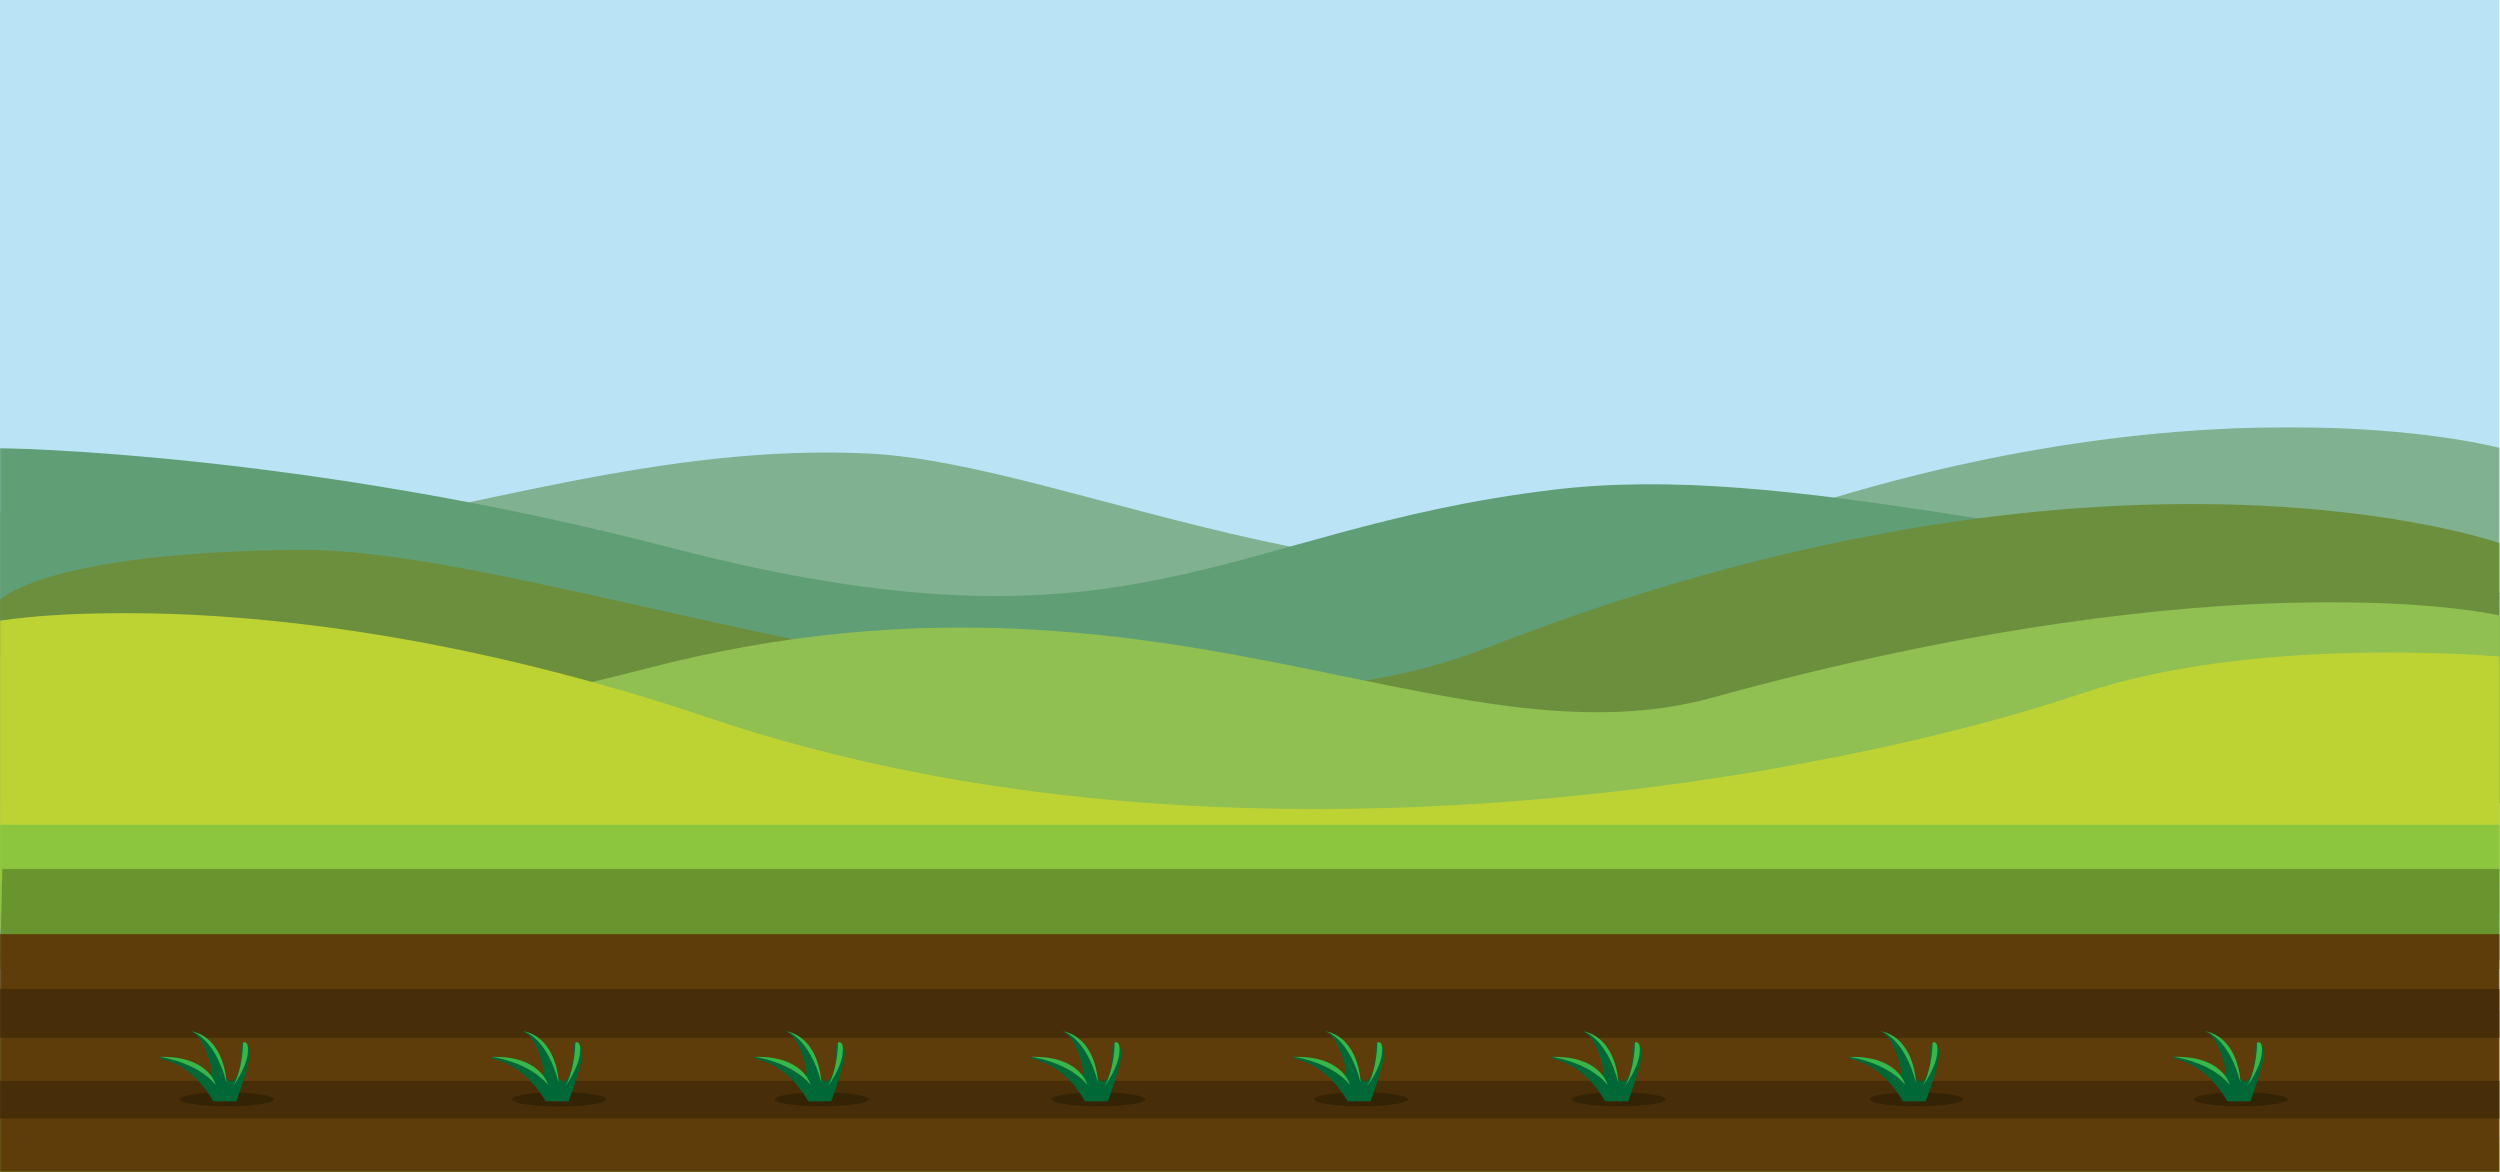 <?xml version="1.0" encoding="UTF-8" standalone="no"?>
<svg
   width="1920"
   height="900"
   viewBox="0 0 1920 900"
   fill="none"
   version="1.1"
   id="svg68"
   sodipodi:docname="bg3 1.svg"
   xmlns:inkscape="http://www.inkscape.org/namespaces/inkscape"
   xmlns:sodipodi="http://sodipodi.sourceforge.net/DTD/sodipodi-0.dtd"
   xmlns="http://www.w3.org/2000/svg"
   xmlns:svg="http://www.w3.org/2000/svg">
  <sodipodi:namedview
     id="namedview68"
     pagecolor="#ffffff"
     bordercolor="#000000"
     borderopacity="0.25"
     inkscape:showpageshadow="2"
     inkscape:pageopacity="0.0"
     inkscape:pagecheckerboard="0"
     inkscape:deskcolor="#d1d1d1" />
  <g
     clip-path="url(#clip0_5101_1805)"
     id="g68"
     transform="matrix(1,0,0,0.847,-0.14,0)">
    <mask
       id="mask0_5101_1805"
       maskUnits="userSpaceOnUse"
       x="-1"
       y="-160"
       width="1922"
       height="1223">
      <path
         d="M -0.147,-160 H 1920.15 V 1063 H -0.147 Z"
         fill="#ffffff"
         id="path1" />
    </mask>
    <g
       mask="url(#mask0_5101_1805)"
       id="g2">
      <path
         d="M 1919.78,1062.99 H 0.14 V -160.003 H 1919.78 Z"
         fill="#bae4f5"
         id="path2" />
    </g>
    <mask
       id="mask1_5101_1805"
       maskUnits="userSpaceOnUse"
       x="0"
       y="387"
       width="1920"
       height="342">
      <path
         d="M 0.14,387.283 H 1919.85 V 728.659 H 0.14 Z"
         fill="#ffffff"
         id="path3" />
    </mask>
    <g
       mask="url(#mask1_5101_1805)"
       id="g4">
      <path
         d="m 1919.78,406.092 c 0,0 -238.22,-75.677 -593.43,77.45 C 1087.34,586.574 826.444,420.906 668.432,411.32 510.418,401.731 360.675,462.828 209.755,489.976 91.422,511.26 0.14,464.08 0.14,464.08 V 728.369 H 1919.78 Z"
         fill="#80b191"
         id="path4" />
    </g>
    <mask
       id="mask2_5101_1805"
       maskUnits="userSpaceOnUse"
       x="0"
       y="406"
       width="1920"
       height="323">
      <path
         d="M 0.14,406.249 H 1919.85 v 322.41 H 0.14 Z"
         fill="#ffffff"
         id="path5" />
    </mask>
    <g
       mask="url(#mask2_5101_1805)"
       id="g6">
      <path
         d="m 0.14,406.332 c 0,0 231.187,3.112 515.24,90.321 356.761,109.536 422.817,-16.51 678.05,-52.644 180.05,-25.492 395.09,54.556 726.35,93.33 v 191.03 H 0.14 Z"
         fill="#609e75"
         id="path6" />
    </g>
    <mask
       id="mask3_5101_1805"
       maskUnits="userSpaceOnUse"
       x="0"
       y="456"
       width="1920"
       height="415">
      <path
         d="M 0.14,456.71 H 1919.85 V 870.898 H 0.14 Z"
         fill="#ffffff"
         id="path7" />
    </mask>
    <g
       mask="url(#mask3_5101_1805)"
       id="g8">
      <path
         d="m 1919.78,492.431 c 0,0 -300.18,-125.149 -777.82,94.973 C 971.278,666.066 741.896,614.639 544.497,563.217 418.866,530.488 306.189,497.759 229.832,498.565 33.498,500.631 0.14,543.952 0.14,543.952 L 0.3,870.741 H 1919.78 Z"
         fill="#6c8f3e"
         id="path8" />
    </g>
    <mask
       id="mask4_5101_1805"
       maskUnits="userSpaceOnUse"
       x="0"
       y="545"
       width="1920"
       height="299">
      <path
         d="M 0.14,545.778 H 1919.85 V 843.087 H 0.14 Z"
         fill="#ffffff"
         id="path9" />
    </mask>
    <g
       mask="url(#mask4_5101_1805)"
       id="g10">
      <path
         d="m 0.14,594.677 c 0,0 107.846,130.82 496.393,11.512 211.27,-64.876 374.036,-31.827 511.557,1.226 115.72,27.808 213.56,55.619 307.39,25.089 401.63,-130.674 604.3,-74.448 604.3,-74.448 V 843.023 H 0.14 Z"
         fill="#90bf52"
         id="path10" />
    </g>
    <mask
       id="mask5_5101_1805"
       maskUnits="userSpaceOnUse"
       x="0"
       y="555"
       width="1920"
       height="246">
      <path
         d="M 0.14,555.637 H 1919.85 V 800.438 H 0.14 Z"
         fill="#ffffff"
         id="path11" />
    </mask>
    <g
       mask="url(#mask5_5101_1805)"
       id="g12">
      <path
         d="m 0.14,562.821 c 0,0 213.462,-43.734 545.351,88.439 402.733,160.394 874.769,49.252 1052.829,-22.241 134.11,-53.857 321.46,-33.702 321.46,-33.702 V 800.282 H 0.14 Z"
         fill="#bdd334"
         id="path12" />
    </g>
    <mask
       id="mask6_5101_1805"
       maskUnits="userSpaceOnUse"
       x="0"
       y="1030"
       width="1920"
       height="107">
      <path
         d="M 0.14,1030.75 H 1919.85 v 105.76 H 0.14 Z"
         fill="#ffffff"
         id="path13" />
    </mask>
    <g
       mask="url(#mask6_5101_1805)"
       id="g14">
      <path
         d="M 1919.78,1136.42 H 0.14 V 1031.07 H 1919.78 Z"
         fill="#bdd334"
         id="path14" />
    </g>
    <mask
       id="mask7_5101_1805"
       maskUnits="userSpaceOnUse"
       x="0"
       y="915"
       width="1920"
       height="194">
      <path
         d="M 0.14,915.942 H 1919.85 V 1108.64 H 0.14 Z"
         fill="#ffffff"
         id="path15" />
    </mask>
    <g
       mask="url(#mask7_5101_1805)"
       id="g16">
      <path
         d="M 1919.78,1108.55 H 0.14 V 916.212 H 1919.78 Z"
         fill="#8cc63f"
         id="path16" />
    </g>
    <mask
       id="mask8_5101_1805"
       maskUnits="userSpaceOnUse"
       x="0"
       y="747"
       width="1920"
       height="81">
      <path
         d="M 0.14,747.554 H 1919.85 v 80.332 H 0.14 Z"
         fill="#ffffff"
         id="path17" />
    </mask>
    <g
       mask="url(#mask8_5101_1805)"
       id="g18">
      <path
         d="M 1919.78,827.82 H 0.14 V 747.558 H 1919.78 Z"
         fill="#8cc63f"
         id="path18" />
    </g>
    <mask
       id="mask9_5101_1805"
       maskUnits="userSpaceOnUse"
       x="0"
       y="787"
       width="1920"
       height="93">
      <path
         d="M 0.14,787.644 H 1919.85 v 91.384 H 0.14 Z"
         fill="#ffffff"
         id="path19" />
    </mask>
    <g
       mask="url(#mask9_5101_1805)"
       id="g20">
      <path
         d="M 1919.79,878.951 H 0.14 L 1.952,787.687 H 1919.85 Z"
         fill="#69952f"
         id="path20" />
    </g>
    <mask
       id="mask10_5101_1805"
       maskUnits="userSpaceOnUse"
       x="0"
       y="846"
       width="1920"
       height="218">
      <path
         d="M 0.14,846.855 H 1919.85 V 1063.6 H 0.14 Z"
         fill="#ffffff"
         id="path21" />
    </mask>
    <g
       mask="url(#mask10_5101_1805)"
       id="g22">
      <path
         d="M 1919.78,1063.27 H 0.14 V 846.888 H 1919.78 Z"
         fill="#5f3d0a"
         id="path22" />
    </g>
    <mask
       id="mask11_5101_1805"
       maskUnits="userSpaceOnUse"
       x="0"
       y="979"
       width="1920"
       height="36">
      <path
         d="M 0.14,979.611 H 1919.85 v 34.879 H 0.14 Z"
         fill="#ffffff"
         id="path23" />
    </mask>
    <g
       mask="url(#mask11_5101_1805)"
       id="g24">
      <path
         d="M 1919.78,1014.41 H 0.14 V 979.884 H 1919.78 Z"
         fill="#472e08"
         id="path24" />
    </g>
    <mask
       id="mask12_5101_1805"
       maskUnits="userSpaceOnUse"
       x="0"
       y="896"
       width="1920"
       height="46">
      <path
         d="M 0.14,896.297 H 1919.85 v 45.044 H 0.14 Z"
         fill="#ffffff"
         id="path25" />
    </mask>
    <g
       mask="url(#mask12_5101_1805)"
       id="g26">
      <path
         d="M 1919.82,941.294 H 0.17 V 896.623 H 1919.82 Z"
         fill="#472e08"
         id="path26" />
    </g>
    <path
       d="m 465.615,996.777 c 0,3.513 -16.154,6.353 -36.078,6.353 -19.927,0 -36.081,-2.84 -36.081,-6.353 0,-3.505 16.154,-6.351 36.081,-6.351 19.924,0 36.078,2.846 36.078,6.351 z"
       fill="#352306"
       id="path27" />
    <path
       d="m 419.093,998.556 c 0,0 -12.259,-28.554 -35.424,-36.774 -23.16,-8.22 21.8,-0.673 30.656,10.862 8.856,11.535 -1.362,-31.17 -10.218,-36.011 -8.855,-4.842 13.625,0.746 21.116,30.27 7.494,29.52 15.669,4.348 14.989,-11.299 -0.681,-15.649 5.449,-11.568 6.813,-2.722 1.362,8.846 -10.22,45.674 -10.22,45.674 z"
       fill="#006837"
       id="path28" />
    <path
       d="m 465.615,996.777 c 0,3.513 -16.154,6.353 -36.078,6.353 -19.927,0 -36.081,-2.84 -36.081,-6.353 0,-3.505 16.154,-6.351 36.081,-6.351 19.924,0 36.078,2.846 36.078,6.351 z"
       fill="#352306"
       id="path29" />
    <path
       d="m 419.093,998.556 c 0,0 -12.259,-28.554 -35.424,-36.774 -23.16,-8.22 21.8,-0.673 30.656,10.862 8.856,11.535 -1.362,-31.17 -10.218,-36.011 -8.855,-4.842 13.625,0.746 21.116,30.27 7.494,29.52 15.669,4.348 14.989,-11.299 -0.681,-15.649 5.449,-11.568 6.813,-2.722 1.362,8.846 -10.22,45.674 -10.22,45.674 z"
       fill="#006837"
       id="path30" />
    <path
       d="m 421.002,983.622 c 0,0 -5.439,-26.445 -42.912,-25.299 0,0 28.003,4.435 42.912,25.299 z"
       fill="#39b54a"
       id="path31" />
    <path
       d="m 429.177,981.58 c 0,0 -0.681,-39.459 -26.564,-46.493 0,0 17.595,5.901 26.564,46.493 z"
       fill="#39b54a"
       id="path32" />
    <path
       d="m 434.399,984.759 c 0,0 9.767,-15.624 11.125,-29.018 1.365,-13.394 -3.524,-10.459 -3.524,-10.459 0,0 0.12,22.691 -7.601,39.477 z"
       fill="#39b54a"
       id="path33" />
    <path
       d="m 667.315,996.777 c 0,3.513 -16.15,6.353 -36.074,6.353 -19.928,0 -36.081,-2.84 -36.081,-6.353 0,-3.505 16.153,-6.351 36.081,-6.351 19.924,0 36.074,2.846 36.074,6.351 z"
       fill="#352306"
       id="path34" />
    <path
       d="m 620.796,998.556 c 0,0 -12.259,-28.554 -35.423,-36.774 -23.161,-8.22 21.803,-0.673 30.655,10.862 8.856,11.535 -1.361,-31.17 -10.217,-36.011 -8.859,-4.842 13.624,0.746 21.118,30.27 7.492,29.52 15.667,4.348 14.986,-11.299 -0.681,-15.649 5.449,-11.568 6.81,-2.722 1.362,8.846 -10.217,45.674 -10.217,45.674 z"
       fill="#006837"
       id="path35" />
    <path
       d="m 622.708,983.622 c 0,0 -5.439,-26.445 -42.911,-25.299 0,0 27.999,4.435 42.911,25.299 z"
       fill="#39b54a"
       id="path36" />
    <path
       d="m 630.88,981.58 c 0,0 -0.681,-39.459 -26.568,-46.493 0,0 17.595,5.901 26.568,46.493 z"
       fill="#39b54a"
       id="path37" />
    <path
       d="m 636.102,984.759 c 0,0 9.764,-15.624 11.122,-29.018 1.365,-13.394 -3.521,-10.459 -3.521,-10.459 0,0 0.121,22.691 -7.601,39.477 z"
       fill="#39b54a"
       id="path38" />
    <path
       d="m 879.826,996.777 c 0,3.513 -16.153,6.353 -36.077,6.353 -19.924,0 -36.078,-2.84 -36.078,-6.353 0,-3.505 16.154,-6.351 36.078,-6.351 19.924,0 36.077,2.846 36.077,6.351 z"
       fill="#352306"
       id="path39" />
    <path
       d="m 833.307,998.556 c 0,0 -12.266,-28.554 -35.426,-36.774 -23.158,-8.22 21.799,-0.673 30.658,10.862 8.856,11.535 -1.365,-31.17 -10.217,-36.011 -8.859,-4.842 13.624,0.746 21.112,30.27 7.498,29.52 15.673,4.348 14.989,-11.299 -0.684,-15.649 5.449,-11.568 6.81,-2.722 1.365,8.846 -10.217,45.674 -10.217,45.674 z"
       fill="#006837"
       id="path40" />
    <path
       d="m 835.216,983.622 c 0,0 -5.442,-26.445 -42.911,-25.299 0,0 27.999,4.435 42.911,25.299 z"
       fill="#39b54a"
       id="path41" />
    <path
       d="m 843.388,981.58 c 0,0 -0.684,-39.459 -26.568,-46.493 0,0 17.595,5.901 26.568,46.493 z"
       fill="#39b54a"
       id="path42" />
    <path
       d="m 848.607,984.759 c 0,0 9.767,-15.624 11.132,-29.018 1.361,-13.394 -3.531,-10.459 -3.531,-10.459 0,0 0.124,22.691 -7.601,39.477 z"
       fill="#39b54a"
       id="path43" />
    <path
       d="m 1081.53,996.777 c 0,3.513 -16.15,6.353 -36.08,6.353 -19.93,0 -36.08,-2.84 -36.08,-6.353 0,-3.505 16.15,-6.351 36.08,-6.351 19.93,0 36.08,2.846 36.08,6.351 z"
       fill="#352306"
       id="path44" />
    <path
       d="m 1035.01,998.556 c 0,0 -12.26,-28.554 -35.426,-36.774 -23.157,-8.22 21.796,-0.673 30.656,10.862 8.86,11.535 -1.36,-31.17 -10.22,-36.011 -8.85,-4.842 13.62,0.746 21.12,30.27 7.5,29.52 15.67,4.348 14.99,-11.299 -0.69,-15.649 5.44,-11.568 6.81,-2.722 1.36,8.846 -10.22,45.674 -10.22,45.674 z"
       fill="#006837"
       id="path45" />
    <path
       d="m 1036.92,983.622 c 0,0 -5.44,-26.445 -42.912,-25.299 0,0 28.002,4.435 42.912,25.299 z"
       fill="#39b54a"
       id="path46" />
    <path
       d="m 1045.09,981.58 c 0,0 -0.68,-39.459 -26.57,-46.493 0,0 17.6,5.901 26.57,46.493 z"
       fill="#39b54a"
       id="path47" />
    <path
       d="m 1050.31,984.759 c 0,0 9.77,-15.624 11.13,-29.018 1.37,-13.394 -3.52,-10.459 -3.52,-10.459 0,0 0.12,22.691 -7.61,39.477 z"
       fill="#39b54a"
       id="path48" />
    <path
       d="m 1279.39,996.777 c 0,3.513 -16.15,6.353 -36.08,6.353 -19.92,0 -36.07,-2.84 -36.07,-6.353 0,-3.505 16.15,-6.351 36.07,-6.351 19.93,0 36.08,2.846 36.08,6.351 z"
       fill="#352306"
       id="path49" />
    <path
       d="m 1232.88,998.556 c 0,0 -12.27,-28.554 -35.43,-36.774 -23.16,-8.22 21.8,-0.673 30.66,10.862 8.85,11.535 -1.37,-31.17 -10.22,-36.011 -8.86,-4.842 13.63,0.746 21.11,30.27 7.49,29.52 15.67,4.348 14.99,-11.299 -0.68,-15.649 5.45,-11.568 6.81,-2.722 1.36,8.846 -10.22,45.674 -10.22,45.674 z"
       fill="#006837"
       id="path50" />
    <path
       d="m 1234.79,983.623 c 0,0 -5.44,-26.446 -42.92,-25.303 0,0 28.01,4.438 42.92,25.303 z"
       fill="#39b54a"
       id="path51" />
    <path
       d="m 1242.96,981.58 c 0,0 -0.68,-39.459 -26.56,-46.493 0,0 17.59,5.901 26.56,46.493 z"
       fill="#39b54a"
       id="path52" />
    <path
       d="m 1248.18,984.759 c 0,0 9.77,-15.624 11.13,-29.018 1.36,-13.394 -3.53,-10.459 -3.53,-10.459 0,0 0.12,22.691 -7.6,39.477 z"
       fill="#39b54a"
       id="path53" />
    <path
       d="m 210.452,996.777 c 0,3.513 -16.15,6.353 -36.077,6.353 -19.924,0 -36.078,-2.84 -36.078,-6.353 0,-3.505 16.154,-6.351 36.078,-6.351 19.927,0 36.077,2.846 36.077,6.351 z"
       fill="#352306"
       id="path54" />
    <path
       d="m 163.934,998.556 c 0,0 -12.263,-28.554 -35.424,-36.774 -23.16,-8.22 21.8,-0.673 30.656,10.862 8.856,11.535 -1.365,-31.17 -10.221,-36.011 -8.852,-4.842 13.624,0.746 21.119,30.27 7.494,29.52 15.666,4.348 14.985,-11.299 -0.68,-15.649 5.449,-11.568 6.814,-2.722 1.362,8.846 -10.217,45.674 -10.217,45.674 z"
       fill="#006837"
       id="path55" />
    <path
       d="m 165.843,983.622 c 0,0 -5.439,-26.445 -42.912,-25.299 0,0 27.999,4.435 42.912,25.299 z"
       fill="#39b54a"
       id="path56" />
    <path
       d="m 174.018,981.58 c 0,0 -0.681,-39.459 -26.568,-46.493 0,0 17.598,5.901 26.568,46.493 z"
       fill="#39b54a"
       id="path57" />
    <path
       d="m 179.24,984.759 c 0,0 9.763,-15.624 11.125,-29.018 1.365,-13.394 -3.524,-10.459 -3.524,-10.459 0,0 0.12,22.691 -7.601,39.477 z"
       fill="#39b54a"
       id="path58" />
    <path
       d="m 1507.98,996.777 c 0,3.513 -16.15,6.353 -36.08,6.353 -19.93,0 -36.08,-2.84 -36.08,-6.353 0,-3.505 16.15,-6.351 36.08,-6.351 19.93,0 36.08,2.846 36.08,6.351 z"
       fill="#352306"
       id="path59" />
    <path
       d="m 1461.46,998.556 c 0,0 -12.27,-28.554 -35.43,-36.774 -23.16,-8.22 21.8,-0.673 30.66,10.862 8.85,11.535 -1.37,-31.17 -10.22,-36.011 -8.85,-4.842 13.62,0.746 21.12,30.27 7.49,29.52 15.66,4.348 14.98,-11.299 -0.68,-15.649 5.45,-11.568 6.82,-2.722 1.36,8.846 -10.22,45.674 -10.22,45.674 z"
       fill="#006837"
       id="path60" />
    <path
       d="m 1463.37,983.622 c 0,0 -5.44,-26.445 -42.92,-25.299 0,0 28,4.435 42.92,25.299 z"
       fill="#39b54a"
       id="path61" />
    <path
       d="m 1471.54,981.58 c 0,0 -0.68,-39.459 -26.57,-46.493 0,0 17.6,5.901 26.57,46.493 z"
       fill="#39b54a"
       id="path62" />
    <path
       d="m 1476.76,984.759 c 0,0 9.77,-15.624 11.13,-29.018 1.36,-13.394 -3.53,-10.459 -3.53,-10.459 0,0 0.12,22.691 -7.6,39.477 z"
       fill="#39b54a"
       id="path63" />
    <path
       d="m 1757.24,996.777 c 0,3.513 -16.15,6.353 -36.08,6.353 -19.93,0 -36.08,-2.84 -36.08,-6.353 0,-3.505 16.15,-6.351 36.08,-6.351 19.93,0 36.08,2.846 36.08,6.351 z"
       fill="#352306"
       id="path64" />
    <path
       d="m 1710.72,998.556 c 0,0 -12.27,-28.554 -35.43,-36.774 -23.16,-8.22 21.8,-0.673 30.66,10.862 8.85,11.535 -1.37,-31.17 -10.22,-36.011 -8.85,-4.842 13.62,0.746 21.12,30.27 7.49,29.52 15.66,4.348 14.98,-11.299 -0.68,-15.649 5.45,-11.568 6.82,-2.722 1.36,8.846 -10.22,45.674 -10.22,45.674 z"
       fill="#006837"
       id="path65" />
    <path
       d="m 1712.63,983.622 c 0,0 -5.44,-26.445 -42.92,-25.299 0,0 28,4.435 42.92,25.299 z"
       fill="#39b54a"
       id="path66" />
    <path
       d="m 1720.8,981.58 c 0,0 -0.68,-39.459 -26.57,-46.493 0,0 17.6,5.901 26.57,46.493 z"
       fill="#39b54a"
       id="path67" />
    <path
       d="m 1726.02,984.759 c 0,0 9.77,-15.624 11.13,-29.018 1.36,-13.394 -3.53,-10.459 -3.53,-10.459 0,0 0.12,22.691 -7.6,39.477 z"
       fill="#39b54a"
       id="path68" />
  </g>
  <defs
     id="defs68">
    <clipPath
       id="clip0_5101_1805">
      <rect
         width="1921"
         height="1063"
         fill="#ffffff"
         id="rect68"
         x="0"
         y="0" />
    </clipPath>
  </defs>
</svg>
